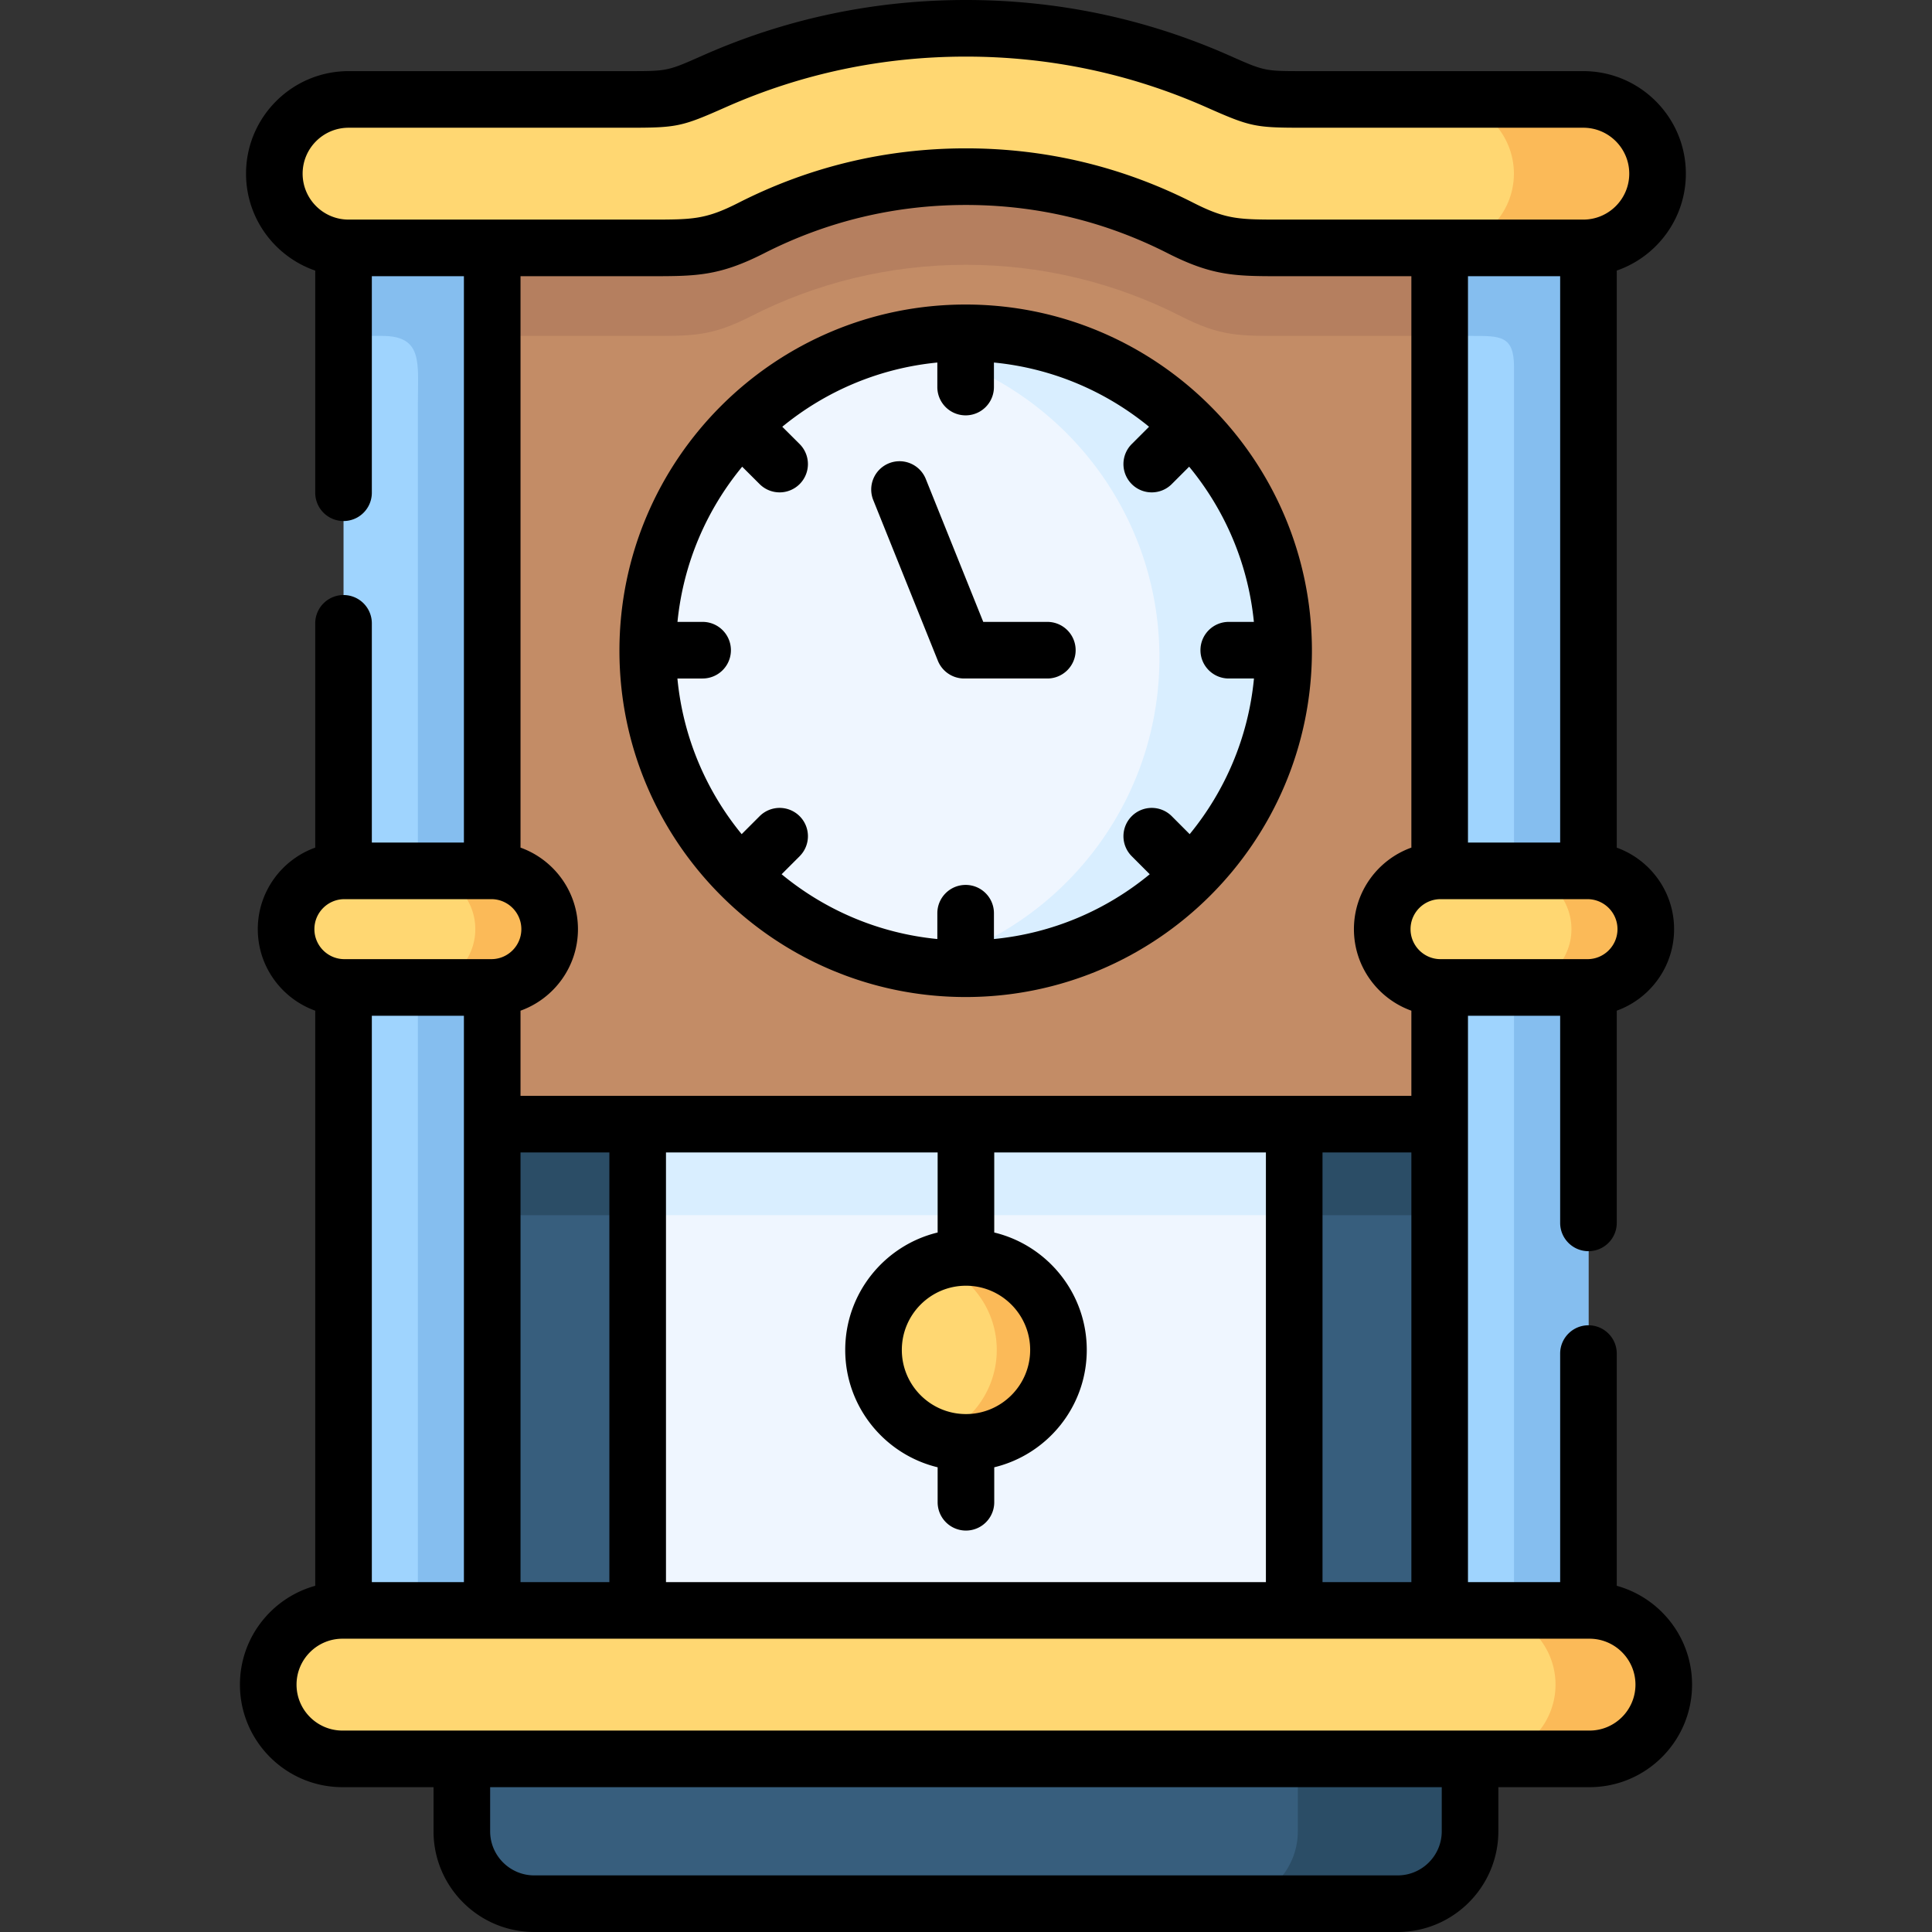 <svg xmlns="http://www.w3.org/2000/svg" width="512" height="512"><rect width="100%" height="100%" fill="#333333" stroke="none"/><path fill="#eff6ff" fill-rule="evenodd" d="m168.992 289.718-16.213 60.265 16.213 84.983 94.647 12.784 79.34-12.784 10.601-76.677-10.601-68.571-86.993-12.756z" clip-rule="evenodd"/><path fill="#375e7d" fill-rule="evenodd" d="M130.442 289.718h38.55v145.248h-38.55z" clip-rule="evenodd"/><path fill="#ffd772" fill-rule="evenodd" d="M231.495 357.75c0 13.521 10.97 24.491 24.491 24.491 13.549 0 24.519-10.97 24.519-24.491 0-13.55-10.97-24.52-24.519-24.52-13.521 0-24.491 10.97-24.491 24.52" clip-rule="evenodd"/><path fill="#375e7d" fill-rule="evenodd" d="M342.979 289.718h38.55v145.248h-38.55z" clip-rule="evenodd"/><path fill="#9fd4fe" fill-rule="evenodd" d="M91.041 255.986v178.98h39.401v-178.98H91.041" clip-rule="evenodd"/><path fill="#c38c66" fill-rule="evenodd" d="M120.464 55.689V297.91h271.07V55.689h-50.767c-12.387 0-17.206.198-27.864-5.244-17.092-8.702-36.424-13.606-56.918-13.606s-39.826 4.904-56.918 13.606c-10.658 5.443-15.477 5.244-27.864 5.244z" clip-rule="evenodd"/><path fill="#9fd4fe" fill-rule="evenodd" d="M91.041 51.976v188.561h39.401V52.004H92.374c-.454 0-.907 0-1.333-.028M381.529 54.584v187.314h39.429V54.527c-.454.028-.907.057-1.361.057zM381.529 293.46v133.314h39.429V255.986h-39.429z" clip-rule="evenodd"/><path fill="#375e7d" fill-rule="evenodd" d="M122.392 466.119v19.191c0 10.545 8.645 19.191 19.19 19.191h228.807c10.573 0 19.19-8.646 19.19-19.191v-19.191l-125.94-18.369z" clip-rule="evenodd"/><path fill="#eff6ff" fill-rule="evenodd" d="M171.657 172.449c0 46.545 37.728 84.274 84.244 84.274 46.544 0 84.272-37.729 84.272-84.274s-37.728-84.246-84.272-84.246c-46.516 0-84.244 37.701-84.244 84.246" clip-rule="evenodd"/><path fill="#85beef" fill-rule="evenodd" d="M130.442 426.774V261.683h-19.701v165.09h19.701zM420.958 426.774v-165.09h-19.729v165.09z" clip-rule="evenodd"/><path fill="#ffd772" fill-rule="evenodd" d="M72.702 46.023c0 10.8 8.844 19.673 19.672 19.673h78.829c12.387 0 17.206.17 27.864-5.244 17.092-8.702 36.424-13.635 56.918-13.635s39.826 4.932 56.918 13.635c10.658 5.414 15.477 5.244 27.864 5.244h78.829c10.828 0 19.672-8.872 19.672-19.673 0-10.828-8.844-19.673-19.672-19.673h-74.181c-11.962 0-12.132-.113-22.818-4.847-20.805-9.184-43.34-13.975-66.3-14.003h-.624a164.4 164.4 0 0 0-66.272 14.003c-10.686 4.734-10.856 4.847-22.847 4.847h-74.18c-10.828 0-19.672 8.845-19.672 19.673" clip-rule="evenodd"/><path fill="#fbba58" fill-rule="evenodd" d="M420.958 65.639c10.176-.709 18.311-9.269 18.311-19.616 0-10.828-8.844-19.673-19.672-19.673h-37.955c10.771.057 19.559 8.872 19.559 19.673s-8.844 19.673-19.672 19.673h38.068c.454-.001.907-.029 1.361-.057" clip-rule="evenodd"/><path fill="#ffd772" fill-rule="evenodd" d="M75.82 246.235c0 8.419 6.831 15.307 15.222 15.449h39.401c8.39-.142 15.222-7.03 15.222-15.449s-6.831-15.335-15.222-15.449H91.041c-8.39.113-15.221 7.03-15.221 15.449M381.529 230.786c-8.39.113-15.222 7.03-15.222 15.449s6.831 15.307 15.222 15.449h39.429c8.39-.142 15.193-7.03 15.193-15.449s-6.803-15.335-15.193-15.449h-39.202z" clip-rule="evenodd"/><path fill="#fbba58" fill-rule="evenodd" d="M130.442 261.683c8.39-.142 15.222-7.03 15.222-15.449s-6.831-15.335-15.222-15.449h-19.616c8.362.17 15.137 7.03 15.137 15.449s-6.831 15.307-15.222 15.449h19.474zM420.958 261.683c8.39-.142 15.193-7.03 15.193-15.449s-6.803-15.335-15.193-15.449h-19.644c8.362.17 15.137 7.03 15.137 15.449s-6.831 15.307-15.222 15.449h19.474z" clip-rule="evenodd"/><path fill="#b57f5f" fill-rule="evenodd" d="M171.203 89.025c12.387 0 17.206.198 27.864-5.244 17.092-8.702 36.424-13.606 56.918-13.606s39.826 4.904 56.918 13.606c10.658 5.443 15.477 5.244 27.864 5.244h40.761v-23.33h-40.761c-12.387 0-17.206.17-27.864-5.244-17.092-8.702-36.424-13.635-56.918-13.635s-39.826 4.932-56.918 13.635c-10.658 5.414-15.477 5.244-27.864 5.244h-40.761v23.329h40.761z" clip-rule="evenodd"/><path fill="#d9eeff" fill-rule="evenodd" d="M255.901 96.707c30.188 12.813 51.363 42.718 51.363 77.584s-21.174 64.772-51.363 77.584a84 84 0 0 1-11.792 4.025c3.855.539 7.795.822 11.792.822 46.544 0 84.272-37.729 84.272-84.274s-37.728-84.246-84.272-84.246c-7.285 0-14.343.907-21.089 2.636a83.3 83.3 0 0 1 21.089 5.869" clip-rule="evenodd"/><path fill="#2b4d66" fill-rule="evenodd" d="M130.442 297.91h38.55v24.123h-38.55z" clip-rule="evenodd"/><path fill="#d9eeff" fill-rule="evenodd" d="M168.992 297.91v24.123h173.987V297.91h-86.993z" clip-rule="evenodd"/><path fill="#2b4d66" fill-rule="evenodd" d="M342.979 297.91h38.55v24.123h-38.55z" clip-rule="evenodd"/><path fill="#ffd772" fill-rule="evenodd" d="M90.758 426.774c-10.828 0-19.672 8.844-19.672 19.672 0 10.8 8.844 19.673 19.672 19.673h330.483c10.8 0 19.672-8.872 19.672-19.673 0-10.828-8.872-19.672-19.672-19.672h-330.2z" clip-rule="evenodd"/><path fill="#fbba58" fill-rule="evenodd" d="M421.241 466.119c10.8 0 19.672-8.872 19.672-19.673 0-10.828-8.872-19.672-19.672-19.672h-28.657c10.8 0 19.644 8.844 19.644 19.672 0 10.772-8.787 19.616-19.559 19.673zM247.822 334.647c9.496 3.373 16.327 12.444 16.327 23.102s-6.831 19.729-16.327 23.102a24.3 24.3 0 0 0 8.164 1.389c13.549 0 24.519-10.97 24.519-24.491 0-13.55-10.97-24.52-24.519-24.52a24.4 24.4 0 0 0-8.164 1.418" clip-rule="evenodd"/><path fill="#85beef" fill-rule="evenodd" d="M130.442 127.661V65.695H92.374c-.454 0-.907-.028-1.332-.057v23.386h10.261c10.856 0 9.439 7.2 9.439 17.745v124.016h19.701V127.661zM420.958 230.786V65.639c-.454.028-.907.057-1.361.057h-38.068v23.329h8.305c7.653 0 11.395-.198 11.395 8.192v133.569h19.474z" clip-rule="evenodd"/><path fill="#2b4d66" fill-rule="evenodd" d="M343.943 466.119v19.191c0 10.545-8.645 19.191-19.218 19.191h45.665c10.573 0 19.19-8.646 19.19-19.191v-19.191z" clip-rule="evenodd"/><path d="M248.545 175.105a7.5 7.5 0 0 0 6.958 4.702h22.053c4.143 0 7.5-3.358 7.5-7.5s-3.357-7.5-7.5-7.5h-16.985l-15.229-37.875a7.5 7.5 0 0 0-9.757-4.16 7.5 7.5 0 0 0-4.16 9.757z"/><path d="M255.901 264.223c50.603 0 91.772-41.169 91.772-91.774 0-50.589-41.169-91.746-91.772-91.746-50.587 0-91.744 41.157-91.744 91.746 0 50.604 41.156 91.774 91.744 91.774m-69.703-99.416h-6.659c1.542-15.526 7.726-29.706 17.147-41.125l4.626 4.613a7.48 7.48 0 0 0 5.296 2.189 7.5 7.5 0 0 0 5.296-12.81l-4.592-4.579c11.423-9.369 25.588-15.509 41.09-17.02v6.5a7.5 7.5 0 0 0 15 0v-6.5c15.509 1.51 29.679 7.65 41.107 17.019l-4.588 4.588a7.5 7.5 0 0 0 .001 10.606 7.47 7.47 0 0 0 5.303 2.197c1.92 0 3.839-.732 5.304-2.197l4.609-4.609c9.425 11.419 15.613 25.601 17.156 41.128h-6.659c-4.143 0-7.5 3.358-7.5 7.5s3.357 7.5 7.5 7.5h6.681c-1.487 15.566-7.636 29.79-17.038 41.253l-4.741-4.754a7.5 7.5 0 0 0-10.606-.015 7.5 7.5 0 0 0-.015 10.607l4.774 4.788c-11.458 9.454-25.698 15.647-41.286 17.166v-6.841c0-4.142-3.357-7.5-7.5-7.5s-7.5 3.358-7.5 7.5v6.84c-15.582-1.519-29.816-7.713-41.269-17.167l4.779-4.779a7.5 7.5 0 0 0 0-10.606 7.5 7.5 0 0 0-10.606 0l-4.758 4.758c-9.397-11.463-15.542-25.685-17.029-41.249h6.681a7.5 7.5 0 1 0-.004-15.001"/><path d="M428.458 420.254v-61.54c0-4.142-3.357-7.5-7.5-7.5s-7.5 3.358-7.5 7.5v60.56h-24.429v-150.09h24.429v54.891c0 4.142 3.357 7.5 7.5 7.5s7.5-3.358 7.5-7.5v-56.242c8.848-3.187 15.193-11.664 15.193-21.598s-6.345-18.41-15.193-21.597V71.704c10.644-3.683 18.312-13.8 18.312-25.681 0-14.983-12.189-27.172-27.172-27.172h-74.181c-10.289 0-10.289 0-19.551-4.103l-.237-.104C303.635 4.927 280.203 0 255.986 0c-24.228 0-47.651 4.927-69.622 14.646l-.228.101c-9.263 4.104-9.263 4.104-19.581 4.104H92.374c-14.982 0-27.172 12.189-27.172 27.172 0 11.891 7.681 22.015 18.339 25.69v58.867a7.5 7.5 0 0 0 15 0V73.195h24.401v150.09H98.541v-58.094a7.5 7.5 0 0 0-15 0v59.436c-8.863 3.18-15.222 11.663-15.222 21.607s6.358 18.428 15.222 21.607v152.413c-11.49 3.17-19.955 13.708-19.955 26.192 0 14.983 12.189 27.172 27.172 27.172h24.134v11.691c0 14.717 11.973 26.69 26.69 26.69H370.39c14.717 0 26.689-11.973 26.689-26.69v-11.691h24.163c14.982 0 27.172-12.189 27.172-27.172 0-12.484-8.466-23.022-19.956-26.192m-77.979-.98V305.41h23.55v113.864zm-173.987 0V305.41h71.993v21.217c-14.032 3.388-24.491 16.052-24.491 31.123 0 15.057 10.459 27.709 24.491 31.095v9.271a7.5 7.5 0 0 0 15 0v-9.269c14.048-3.383 24.519-16.037 24.519-31.096 0-15.073-10.471-27.738-24.519-31.124V305.41h71.993v113.864zm-38.55 0V305.41h23.55v113.864zm-39.401 0v-150.09h24.401v150.09zm157.445-44.533c-9.369 0-16.991-7.622-16.991-16.991 0-9.385 7.622-17.02 16.991-17.02 9.384 0 17.019 7.635 17.019 17.02 0 9.369-7.635 16.991-17.019 16.991m164.717-120.557h-38.947c-4.383 0-7.948-3.566-7.948-7.949s3.565-7.949 7.948-7.949h38.947c4.383 0 7.948 3.566 7.948 7.949s-3.565 7.949-7.948 7.949m-7.245-180.989v150.09h-24.429V73.195zM92.374 33.851h74.181c12.861 0 14.06-.252 25.657-5.389l.224-.099C212.479 19.496 233.861 15 255.986 15c22.117 0 43.509 4.496 63.576 13.361l.229.102c11.595 5.136 12.793 5.388 25.626 5.388h74.181c6.712 0 12.172 5.46 12.172 12.172s-5.46 12.172-12.172 12.172h-79.934c-11.24 0-14.629.006-23.358-4.428-18.834-9.589-39.129-14.451-60.321-14.451s-41.487 4.862-60.315 14.448c-8.734 4.437-12.132 4.43-23.364 4.431H92.372c-6.711 0-12.172-5.46-12.172-12.172s5.462-12.172 12.174-12.172M172.3 73.196c12.141-.002 18.226.007 30.17-6.061 16.706-8.505 34.711-12.818 53.516-12.818s36.809 4.312 53.522 12.821c11.598 5.892 17.676 6.058 29.135 6.058h35.386v151.432c-8.863 3.179-15.222 11.663-15.222 21.607s6.359 18.428 15.222 21.607v22.569H137.942v-22.569c8.863-3.179 15.222-11.663 15.222-21.607s-6.358-18.427-15.222-21.607V73.196zm-81.032 165.09h38.947c4.383 0 7.948 3.566 7.948 7.949s-3.565 7.949-7.948 7.949H91.268c-4.383 0-7.949-3.566-7.949-7.949.001-4.383 3.566-7.949 7.949-7.949M382.079 485.31c0 6.446-5.244 11.69-11.689 11.69H141.582c-6.446 0-11.69-5.244-11.69-11.69v-11.691h252.187zm39.163-26.691H90.758c-6.711 0-12.172-5.46-12.172-12.172s5.46-12.172 12.172-12.172h330.484c6.712 0 12.172 5.46 12.172 12.172s-5.46 12.172-12.172 12.172"/></svg>